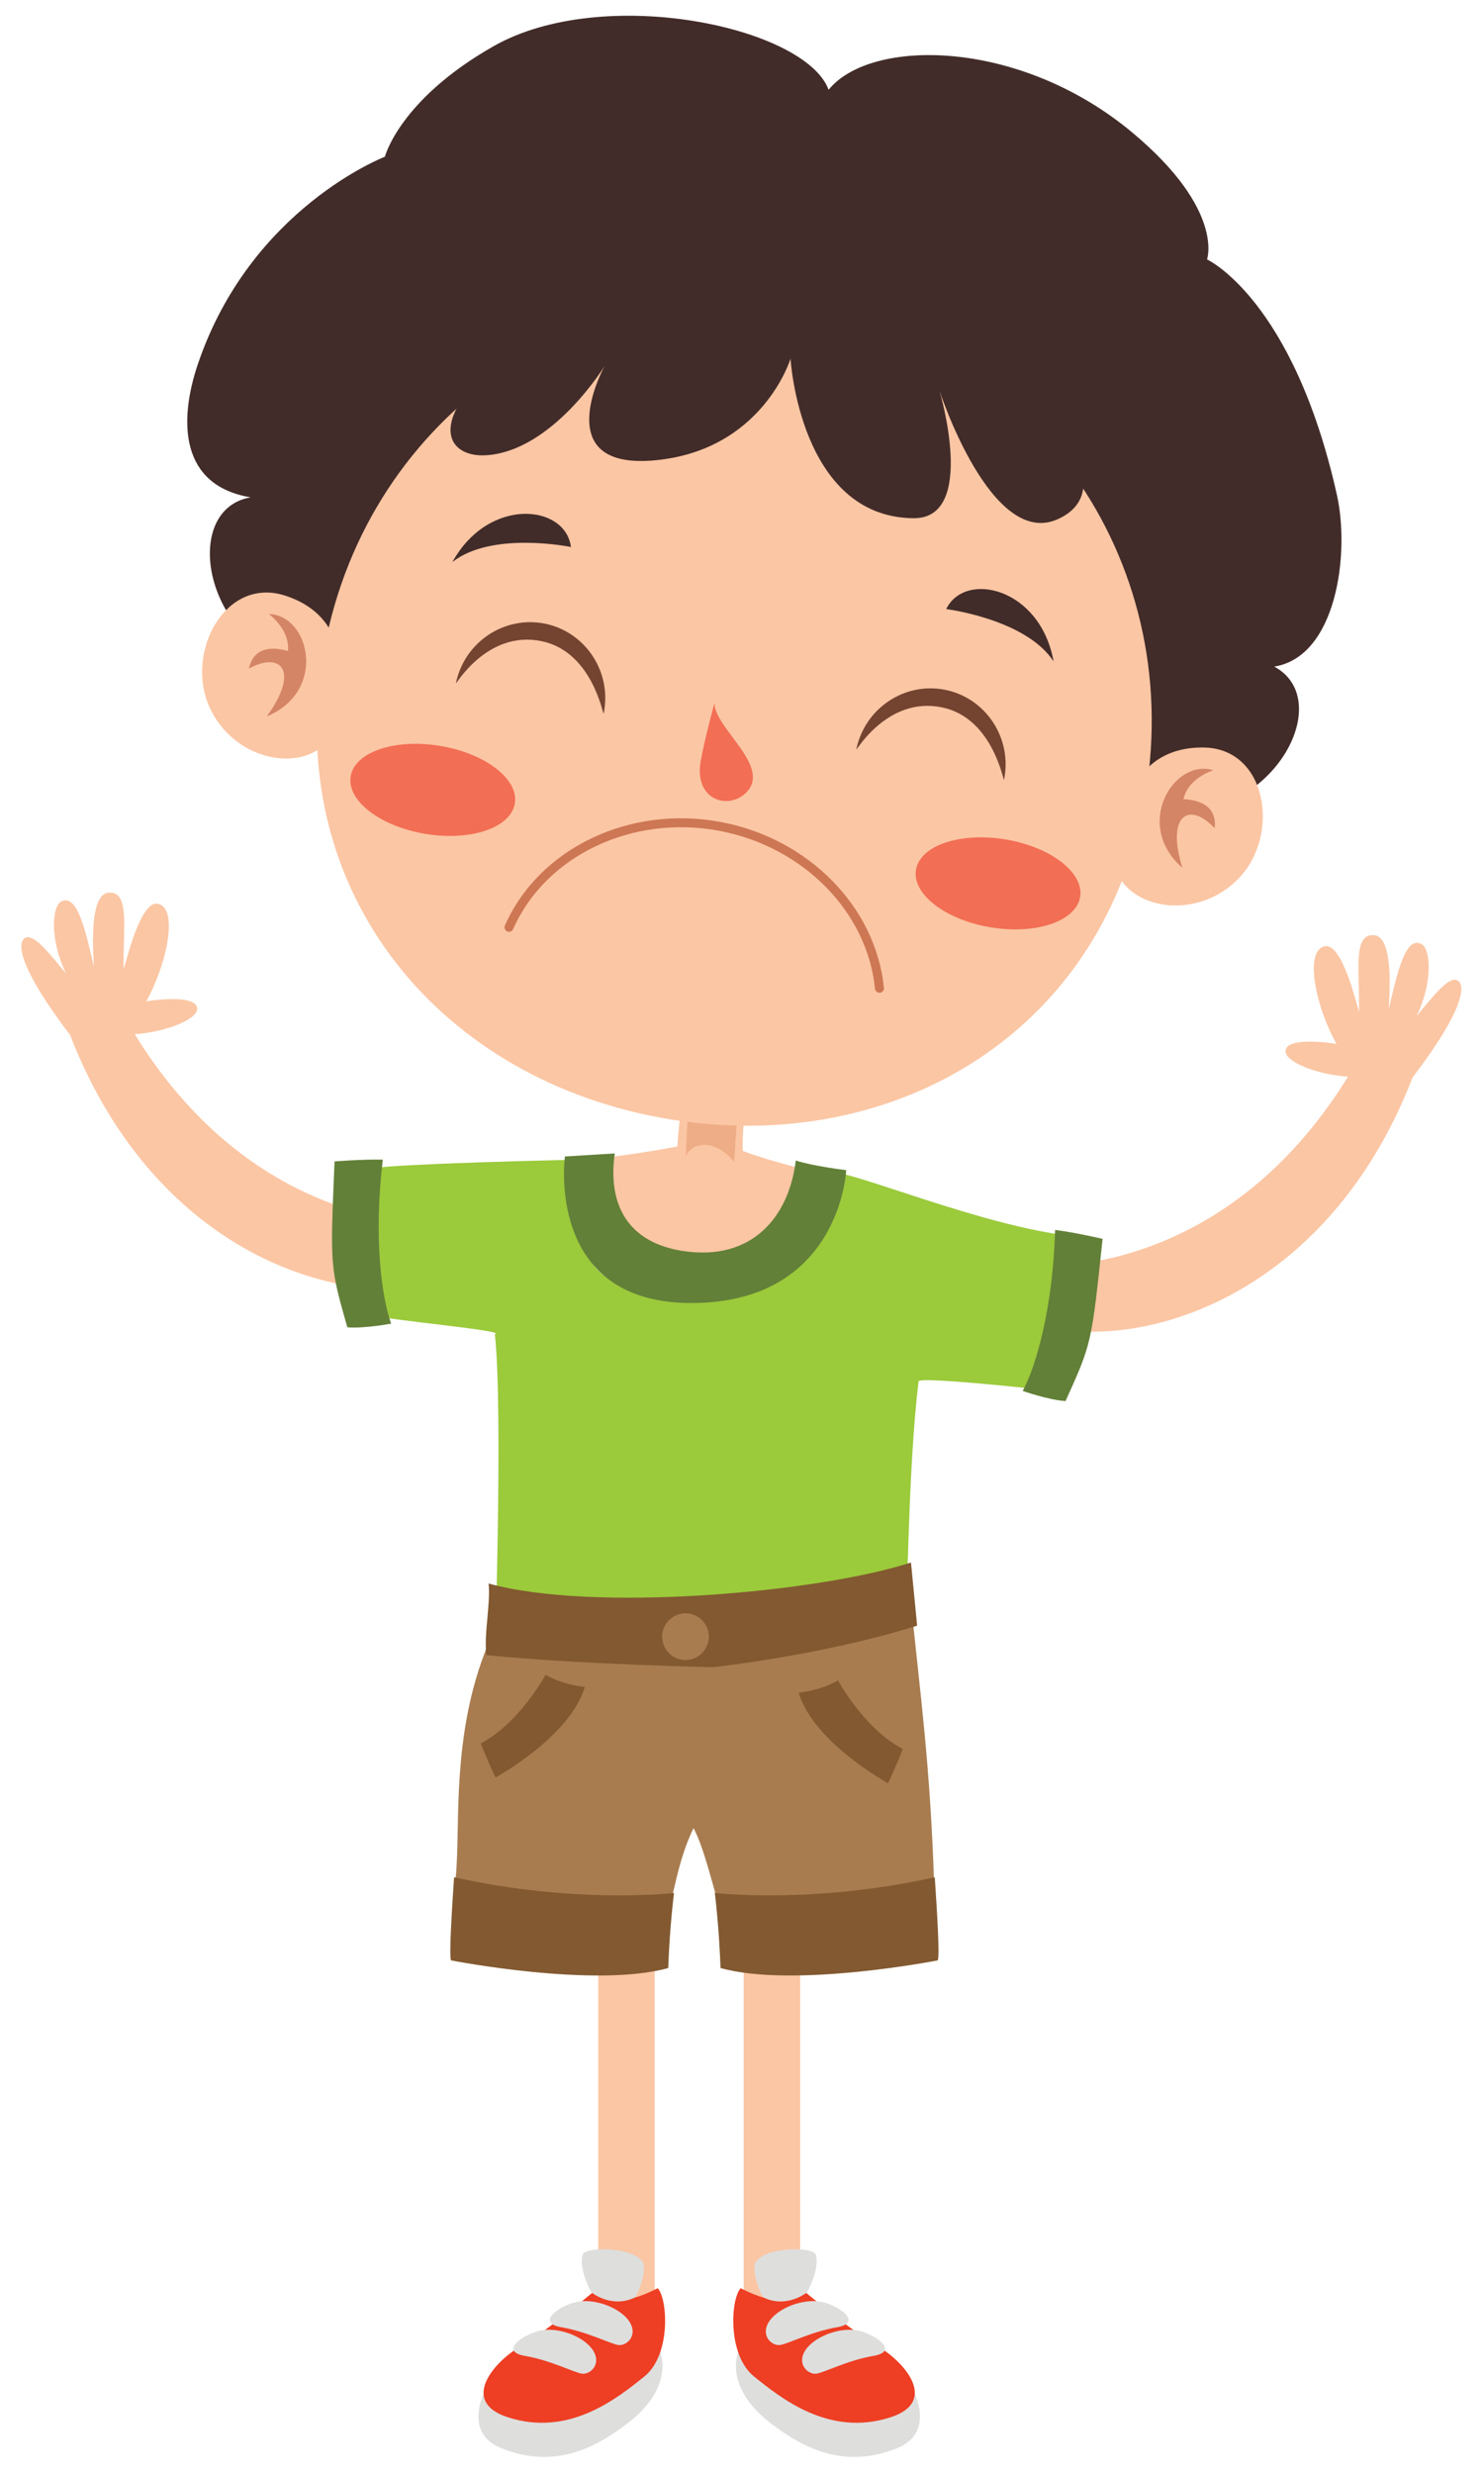 <?xml version="1.0" encoding="utf-8"?>
<!-- Generator: Adobe Illustrator 25.0.1, SVG Export Plug-In . SVG Version: 6.00 Build 0)  -->
<svg version="1.1" id="Layer_1" xmlns="http://www.w3.org/2000/svg" xmlns:xlink="http://www.w3.org/1999/xlink" x="0px" y="0px"
	 viewBox="0 0 234.69 391" style="enable-background:new 0 0 234.69 391;" xml:space="preserve">
<style type="text/css">
	.st0{fill:#FBC6A4;}
	.st1{fill:#EEAD86;}
	.st2{fill:#9BCA3B;}
	.st3{fill:#638038;}
	.st4{fill:#DEDEDD;}
	.st5{fill:#EE3E23;}
	.st6{fill:#A87C4F;}
	.st7{fill:#825930;}
	.st8{fill:#422C29;}
	.st9{fill:#D48565;}
	.st10{fill:#F26E54;}
	.st11{fill:#744431;}
	.st12{fill:#CE7754;}
</style>
<g>
	<g>
		<g>
			<g>
				<g>
					<g>
						<path class="st0" d="M163.81,200.06c0,0,29.27,2.64,49.37-29.9c-4.95-0.32-10.06-2.38-9.88-4.11
							c0.21-1.97,5.72-1.45,8.06-1.08c-3.15-5.5-5.23-14.74-1.85-15.42c2.57-0.52,4.65,7.69,5.42,10.38
							c0.12-6.48-1.04-12.42,2.37-12.13c2.52,0.21,2.7,5.97,2.32,11.71c1.39-5.94,2.62-11.45,5.1-10.36
							c1.59,0.7,1.9,6.15-0.69,11.43c2.28-2.69,5.14-6.58,6.55-5.58c1.27,0.9,0.71,4.93-7.18,15.28
							c-13.96,36.04-45.04,43.93-60.13,38.74C163.19,203.56,163.81,200.06,163.81,200.06z"/>
					</g>
				</g>
			</g>
		</g>
		<g>
			<g>
				<g>
					<g>
						<path class="st0" d="M128.4,185.06c0,0-5.57-1.2-10.94-3.16c-0.16-5.61,1.34-11.77,1.34-11.77l-10.16-1.69
							c0,0-1.39,9.08-1.5,12.75c-7.55,1.44-13.85,2.03-13.85,2.03s-4.04,18.24,15.41,20.47
							C115.51,204.47,126.23,197.71,128.4,185.06z"/>
					</g>
				</g>
			</g>
			<path class="st1" d="M108.99,170.79l7.92,0.85c0,0-0.65,9.4-0.8,12.02c-2.31-3.01-6.18-3.8-7.66-0.96
				C108.72,177.48,108.99,170.79,108.99,170.79z"/>
		</g>
		<g>
			<g>
				<g>
					<g>
						<path class="st0" d="M70.67,193.34c0,0-29.27,2.64-49.37-29.9c4.95-0.32,10.06-2.38,9.88-4.11c-0.21-1.97-5.72-1.45-8.06-1.08
							c3.15-5.5,5.23-14.74,1.85-15.42c-2.57-0.52-4.65,7.69-5.42,10.38c-0.12-6.48,1.04-12.42-2.37-12.13
							c-2.52,0.21-2.7,5.97-2.32,11.71c-1.39-5.94-2.62-11.45-5.1-10.36c-1.59,0.7-1.9,6.15,0.69,11.43
							c-2.28-2.69-5.14-6.58-6.55-5.58c-1.27,0.9-0.71,4.93,7.18,15.28c13.96,36.04,45.04,43.93,60.13,38.74
							C71.29,196.84,70.67,193.34,70.67,193.34z"/>
					</g>
				</g>
			</g>
		</g>
		<g>
			<g>
				<path class="st2" d="M93.97,183.23c-11.14,28.46,23.44,25.71,37.35,1.96c4.13,0.09,24.08,8.57,38.06,10.14
					c0.8,4.87-0.17,9.82-6.06,24.15c-0.54-0.06-17.33-1.88-18.05-1.2c-1.67,13.92-1.69,33.93-2.37,47.08c0,0-25.07,6.81-64.77,0.77
					c-0.01,0,1.49-43.02,0.13-55.28c2.17-0.54-17.86-2.31-18.64-2.92c-2.12-1.64-4.42-17.86-1.55-23.09
					C58.42,184.21,77.55,183.54,93.97,183.23z"/>
				<path class="st3" d="M97.22,182.29c-1.16,8.26,2.22,14.09,10.75,15.41c10.89,1.68,16.79-5.3,17.88-14.29
					c2.87,0.92,7.98,1.52,7.98,1.52s-0.95,21.23-24.88,21c-22.74-0.21-19.61-23.16-19.61-23.16L97.22,182.29z"/>
			</g>
			<path class="st3" d="M52.91,183.55c-0.71,16.62-0.72,16.6,2.02,26.22c2.7,0.22,6.93-0.58,6.93-0.58
				c-1.54-4.26-2.78-13.79-1.32-25.92C57.28,183.2,52.91,183.55,52.91,183.55z"/>
		</g>
		<g>
			<path class="st0" d="M94.61,301.55c0,0,0,35.12,0,65.58c5.29,1.63,8.93-4.48,8.93-4.48s0-31.19,0-60.78
				C101.63,296.63,94.61,301.55,94.61,301.55z"/>
			<g>
				<g>
					<path class="st4" d="M104.35,371.58c0.94,2.38,0.7,6.9-4.94,11.28c-5.64,4.38-11.99,7.26-20.03,4.1
						c-6.77-2.66-2.23-10.01-2.23-10.01L104.35,371.58z"/>
					<path class="st5" d="M104.02,361.63c1.59,1.75,2.12,10.58-2.15,13.98c-4.25,3.4-11.86,9.58-21.58,6.41
						c-7.62-2.48-2.17-8.79,2.03-11.19c4.19-2.41,12.3-9.27,12.3-9.27S95.59,365.94,104.02,361.63z"/>
					<path class="st4" d="M100.35,363.12c0.51-0.36,2.02-4.27,1.31-5.58c-1.34-2.46-9.17-2.54-9.54-1.19
						c-0.63,2.32,1.39,5.93,1.39,5.93S96.69,364.87,100.35,363.12z"/>
				</g>
				<path class="st4" d="M90.92,363.86c3.09-0.77,7.27,0.9,8.65,3.1c1.37,2.2-0.49,3.81-1.75,3.65c-1.27-0.16-4.88-2.09-9.03-2.81
					C84.64,367.1,88.44,364.46,90.92,363.86z"/>
				<path class="st4" d="M85.16,368.39c3.09-0.77,7.27,0.9,8.65,3.1c1.36,2.2-0.49,3.81-1.75,3.65c-1.27-0.16-4.88-2.09-9.03-2.81
					C78.88,371.63,82.69,369,85.16,368.39z"/>
			</g>
		</g>
		<g>
			<path class="st0" d="M126.54,301.55c0,0,0,35.12,0,65.58c-5.29,1.63-8.93-4.48-8.93-4.48s0-31.19,0-60.78
				C119.52,296.63,126.54,301.55,126.54,301.55z"/>
			<g>
				<g>
					<path class="st4" d="M116.8,371.58c-0.94,2.38-0.7,6.9,4.94,11.28c5.64,4.38,11.99,7.26,20.03,4.1
						c6.77-2.66,2.23-10.01,2.23-10.01L116.8,371.58z"/>
					<path class="st5" d="M117.13,361.63c-1.59,1.75-2.12,10.58,2.15,13.98c4.25,3.4,11.86,9.58,21.58,6.41
						c7.62-2.48,2.17-8.79-2.03-11.19c-4.19-2.41-12.3-9.27-12.3-9.27S125.57,365.94,117.13,361.63z"/>
					<path class="st4" d="M120.8,363.12c-0.51-0.36-2.02-4.27-1.31-5.58c1.34-2.46,9.17-2.54,9.54-1.19
						c0.63,2.32-1.39,5.93-1.39,5.93S124.46,364.87,120.8,363.12z"/>
				</g>
				<path class="st4" d="M130.24,363.86c-3.09-0.77-7.27,0.9-8.65,3.1c-1.37,2.2,0.49,3.81,1.75,3.65c1.27-0.16,4.88-2.09,9.03-2.81
					C136.51,367.1,132.71,364.46,130.24,363.86z"/>
				<path class="st4" d="M135.99,368.39c-3.09-0.77-7.27,0.9-8.66,3.1c-1.37,2.2,0.49,3.81,1.75,3.65c1.27-0.16,4.88-2.09,9.03-2.81
					C142.27,371.63,138.47,369,135.99,368.39z"/>
			</g>
		</g>
		<g>
			<path class="st6" d="M71.85,298.34c13.2,4.64,28.21,4.88,33.6,4.46c1.21-3.55,1.69-8.63,4.23-13.89
				c1.78,3.38,3.05,9.26,4.68,14.57c7.37-0.95,22.95-2.29,33.38-5.36c-0.6-19.18-2.26-30.69-3.67-44.85
				c-14.86,4.81-50.52,6.33-66.05,4.68C70.61,274.02,73.21,290.53,71.85,298.34z"/>
			<path class="st7" d="M112.83,263.48c0.07-0.02,17.15-1.83,32.21-6.56c-0.33-3.49-0.66-6.82-0.97-9.98
				c-14.86,4.81-50.34,7.89-66.8,3.32c0.34,3.15-0.75,7.84-0.36,11.32C92.63,263.12,112.76,263.47,112.83,263.48z"/>
			<path class="st7" d="M132.53,265.57c0,0,4.08,7.62,10.24,10.85c-0.74,2.01-2.33,5.4-2.33,5.4s-11.77-6.39-14.13-14.31
				C130.15,267.1,132.53,265.57,132.53,265.57z"/>
			<path class="st7" d="M86.28,264.68c0,0-4.09,7.62-10.24,10.85c0.74,2.01,2.32,5.39,2.32,5.39s11.77-6.39,14.13-14.31
				C88.66,266.21,86.28,264.68,86.28,264.68z"/>
			<path class="st7" d="M106.59,299.17c0,0-15.56,1.81-34.78-2.49c-0.33,4.92-0.8,12.21-0.49,13.14c0,0,22.73,4.45,34.36,1.21
				C105.75,308.91,105.98,304.23,106.59,299.17z"/>
			<path class="st7" d="M113.05,299.17c0,0,15.56,1.81,34.78-2.49c0.33,4.92,0.8,12.21,0.48,13.14c0,0-22.73,4.45-34.36,1.21
				C113.88,308.91,113.65,304.23,113.05,299.17z"/>
			<path class="st6" d="M112.1,258.73c-0.04,2.04-1.73,3.66-3.76,3.62l0,0c-2.04-0.04-3.66-1.72-3.62-3.76l0,0
				c0.04-2.04,1.72-3.66,3.76-3.62l0,0C110.52,255.01,112.14,256.69,112.1,258.73L112.1,258.73z"/>
		</g>
		<path class="st3" d="M174.37,195.79c-1.74,16.55-1.73,16.52-5.86,25.64c-2.7-0.18-6.77-1.6-6.77-1.6
			c2.15-3.99,4.78-13.23,5.12-25.45C170.11,194.79,174.37,195.79,174.37,195.79z"/>
		<g>
			<path class="st8" d="M211.43,78.23C204.51,47.26,190.89,41,190.89,41s2.8-7.81-11.73-19.98c-17.9-15-41.48-15.04-48.12-6.83
				c-3.64-9.91-35.57-16.78-53-6.88c-14.88,8.46-17.17,17.46-17.17,17.46s-21.27,8.14-29.6,32.84c-3.05,9.06-2.76,19.14,8.37,20.99
				c-11.56,1.94-7.32,24.93,10.64,27.63c0,0,42.48,5.24,66.74,7.31c23.63,5.85,65.54,14.55,65.54,14.55
				c17.87,3.22,29.28-17.18,18.96-22.74C211.34,103.78,213.51,87.56,211.43,78.23z"/>
			<path class="st0" d="M51.03,103.96c-6.16,37.33,18.86,66.99,54.82,72.92c35.94,5.94,69.18-14.11,75.34-51.44
				c6.16-37.33-18.2-71.05-54.15-76.99C91.1,42.52,57.19,66.63,51.03,103.96z"/>
			<g>
				<g>
					<path class="st0" d="M53.58,104.67c0,0,0.38-7.73-8.55-10.56c-9.42-2.98-15.7,8.93-11.98,17.47
						c3.72,8.53,14.42,10.73,18.9,5.47L53.58,104.67z"/>
					<path class="st9" d="M42.51,97.04c6.48,0.16,9.3,12.19-0.33,16.19c5.16-7.05,2.43-10.38-2.82-7.58
						c0.57-2.52,2.45-3.81,6.17-2.77C45.9,99.48,42.51,97.04,42.51,97.04z"/>
				</g>
				<g>
					<path class="st0" d="M178.94,125.39c0,0,2.13-7.44,11.5-7.25c9.88,0.21,11.99,13.5,5.73,20.39c-6.27,6.88-17.1,5.52-19.65-0.9
						L178.94,125.39z"/>
					<path class="st9" d="M191.88,121.73c-6.19-1.93-12.73,8.55-4.88,15.44c-2.62-8.33,1.04-10.61,5.1-6.27
						c0.28-2.57-1.09-4.4-4.94-4.6C187.88,122.94,191.88,121.73,191.88,121.73z"/>
				</g>
			</g>
			<path class="st10" d="M112.99,111.12c-0.01,4.01,9.38,10.19,4.84,14.31c-2.81,2.56-8.01,0.93-7.04-4.99
				C111.37,117.02,112.99,111.12,112.99,111.12z"/>
			<g>
				<g>
					<path class="st8" d="M149.64,96.26c2.96-6.11,14.89-3.4,16.98,8.27C162.24,97.83,149.64,96.26,149.64,96.26z"/>
				</g>
				<g>
					<path class="st8" d="M90.29,86.45c-0.83-6.74-13-8.02-18.74,2.37C77.86,83.88,90.29,86.45,90.29,86.45z"/>
				</g>
			</g>
			<path class="st8" d="M82.25,54.04C66.7,65.87,70.29,72.37,76.89,71.95c10.51-0.67,18.73-14.11,18.73-14.11
				s-9.13,16.49,7.94,14.91c17.07-1.58,21.46-16.06,21.46-16.06s1.46,25.04,19.44,25.21c10.15,0.1,4.13-20.12,4.13-20.12
				s8.13,24.96,18.65,20.29c16.41-7.29-19.97-38.91-42.1-40.56C103,39.86,82.25,54.04,82.25,54.04z"/>
			<g>
				<path class="st10" d="M81.42,126.98c-0.63,3.84-6.96,5.99-14.13,4.81c-7.17-1.19-12.47-5.26-11.83-9.1
					c0.63-3.84,6.96-5.99,14.13-4.81C76.76,119.07,82.06,123.14,81.42,126.98z"/>
				<path class="st10" d="M170.82,141.75c-0.63,3.84-6.96,5.99-14.13,4.81c-7.17-1.18-12.47-5.26-11.83-9.09
					c0.63-3.84,6.96-5.99,14.13-4.81C166.15,133.84,171.45,137.91,170.82,141.75z"/>
			</g>
			<path class="st11" d="M85.64,101.33c8.13,1.67,9.74,11.89,9.83,11.45c1.34-6.51-2.81-12.88-9.26-14.21
				c-6.44-1.32-12.77,2.9-14.11,9.41C72.01,108.42,76.95,99.54,85.64,101.33z"/>
			<path class="st11" d="M148.96,111.79c8.13,1.67,9.73,11.88,9.83,11.45c1.33-6.51-2.82-12.88-9.26-14.21
				c-6.44-1.33-12.77,2.9-14.11,9.41C135.33,118.88,140.27,110.01,148.96,111.79z"/>
			<path class="st12" d="M114.1,129.93c-14.46-2.77-28.86,4.1-34.25,16.34c-0.16,0.36,0.01,0.78,0.36,0.93
				c0.36,0.16,0.78,0,0.94-0.36c5.13-11.64,18.88-18.16,32.69-15.52c13.22,2.53,23.31,12.79,24.54,24.94
				c0.04,0.39,0.39,0.67,0.78,0.64c0.39-0.04,0.67-0.39,0.63-0.78C138.5,143.35,127.94,132.58,114.1,129.93z"/>
		</g>
	</g>
</g>
</svg>
